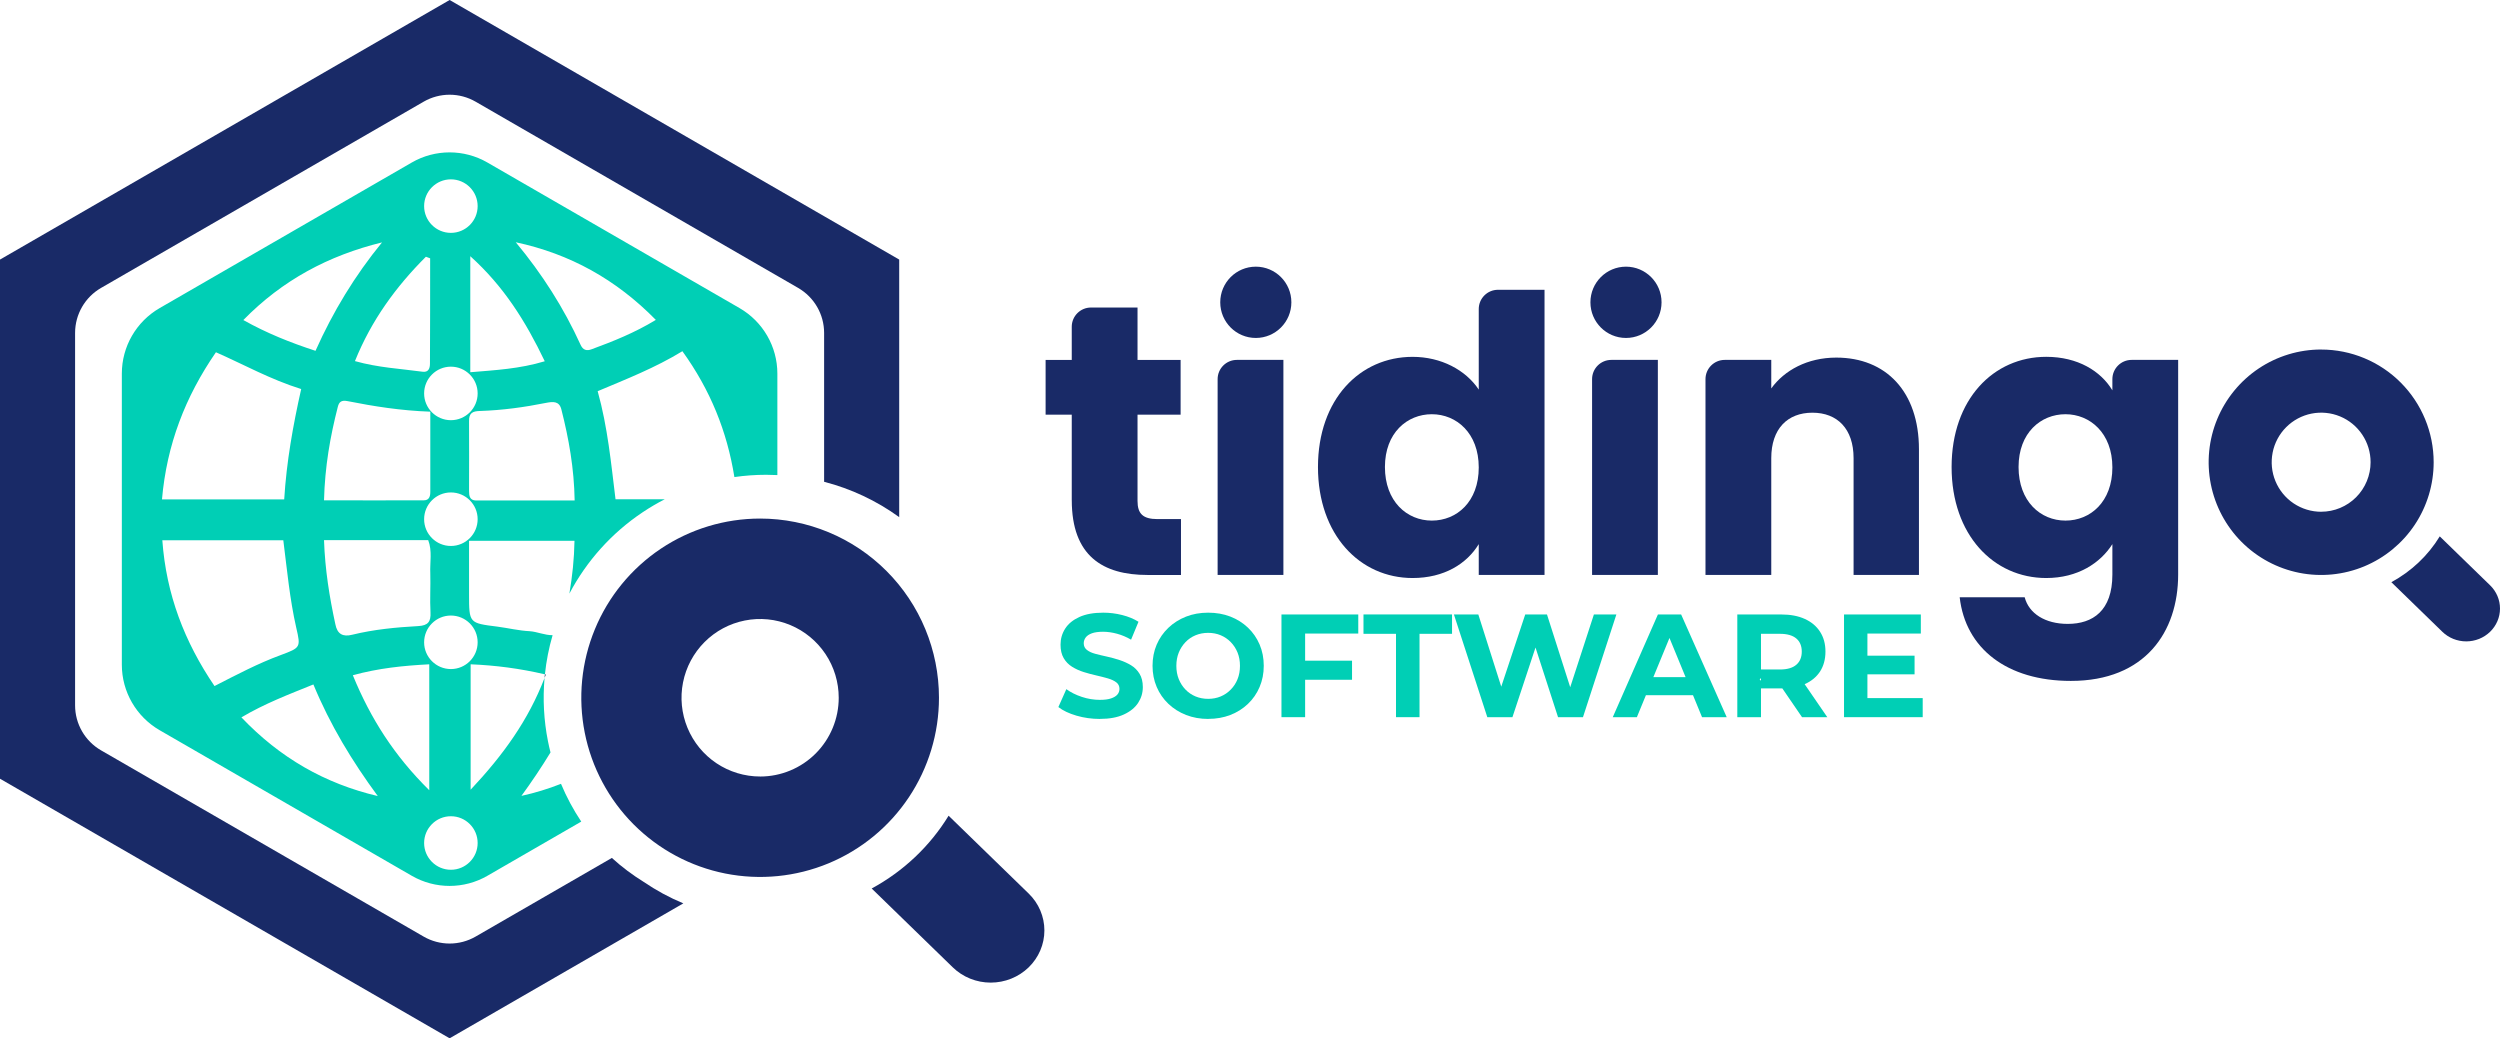 <?xml version="1.0" encoding="UTF-8"?>
<svg id="Capa_2" data-name="Capa 2" xmlns="http://www.w3.org/2000/svg" viewBox="0 0 934.22 388">
  <defs>
    <style>
      .cls-1 {
        fill: #00cfb5;
      }

      .cls-2 {
        fill: #192a67;
      }
    </style>
  </defs>
  <g id="Capa_1-2" data-name="Capa 1">
    <g>
      <path class="cls-2" d="m168.02,0L0,97v194l168.02,97,87.33-50.42c-5.21-2.17-10.18-4.86-14.84-8.04-4.2-2.6-8.17-5.58-11.87-8.94l-50.91,29.39c-6.01,3.47-13.41,3.47-19.42,0l-120.54-69.59c-6.01-3.47-9.71-9.88-9.71-16.82V124.41c0-6.94,3.7-13.35,9.71-16.82l120.54-69.59c6.01-3.47,13.41-3.47,19.42,0l120.52,69.59c6.01,3.47,9.71,9.88,9.71,16.82v55.63c10.08,2.6,19.6,7.07,28.06,13.21v-96.25L168.02,0Z"/>
      <g>
        <path class="cls-2" d="m354.49,304.81c-6.95,11.37-16.86,20.76-28.75,27.21l30.3,29.46c3.76,3.66,8.86,5.71,14.17,5.71,5.32,0,10.42-2.05,14.19-5.7,3.76-3.66,5.88-8.62,5.88-13.79s-2.11-10.14-5.87-13.79l-29.93-29.09Z"/>
        <path class="cls-2" d="m284.05,193.78c-13.22,0-26.14,3.93-37.13,11.28-10.99,7.36-19.56,17.81-24.61,30.05-5.06,12.24-6.38,25.7-3.8,38.69,2.58,12.99,8.94,24.92,18.29,34.29,9.35,9.36,21.25,15.74,34.22,18.33,12.96,2.58,26.4,1.26,38.61-3.81,12.21-5.07,22.65-13.65,29.99-24.66,7.34-11.01,11.26-23.96,11.26-37.2,0-17.76-7.04-34.79-19.58-47.35-12.53-12.56-29.53-19.61-47.25-19.62Zm0,96.39c-5.81,0-11.49-1.73-16.32-4.96-4.83-3.23-8.59-7.83-10.82-13.21-2.22-5.38-2.81-11.29-1.67-17,1.13-5.71,3.93-10.95,8.04-15.07,4.11-4.12,9.34-6.92,15.04-8.05,5.7-1.14,11.6-.55,16.97,1.68,5.37,2.23,9.95,6,13.18,10.84,3.23,4.84,4.95,10.53,4.95,16.35,0,7.8-3.1,15.29-8.6,20.81-5.51,5.52-12.98,8.62-20.77,8.62h0Z"/>
      </g>
      <path class="cls-2" d="m203.63,251.99c.11.03.23.05.34.08-.15.42-.31.84-.47,1.25.03-.44.08-.89.13-1.33Z"/>
      <path class="cls-1" d="m276.36,115.13l-94.22-54.4c-8.74-5.05-19.52-5.05-28.26,0l-94.22,54.4c-8.74,5.05-14.13,14.38-14.13,24.47v108.8c0,10.09,5.39,19.42,14.13,24.47l94.22,54.4c8.74,5.05,19.52,5.05,28.26,0l35.07-20.25c-2.97-4.45-5.51-9.18-7.57-14.12-4.72,1.87-9.64,3.38-14.79,4.51,3.86-5.29,7.49-10.69,10.87-16.24-.36-1.4-.68-2.81-.96-4.23-1.55-7.82-1.96-15.77-1.26-23.62-6.04,15.77-15.45,28.83-27.63,41.78v-46.86c9.35.39,18.3,1.55,27.76,3.75.51-4.94,1.47-9.84,2.87-14.63-2.96.03-5.72-1.29-8.55-1.49-4.03-.19-8.06-1.18-12.09-1.71-10.58-1.33-10.58-1.26-10.58-12.17v-19.89h39.4c-.11,6.75-.81,13.28-1.91,19.72,6.44-12.21,15.82-22.66,27.34-30.37,2.69-1.8,5.46-3.43,8.32-4.89h-18.42c-1.65-13.35-2.91-26.9-6.67-40.38,10.84-4.57,21.48-8.73,31.66-14.94,10.44,14.48,16.69,29.95,19.43,47.03,3.91-.56,7.87-.85,11.85-.85,1.41,0,2.81.04,4.21.11v-37.93c0-10.09-5.39-19.42-14.13-24.47Zm-72.79,19.87c-9.45,2.85-18.44,3.31-27.83,4.1v-43.36c12.5,11.24,20.69,24.33,27.83,39.26Zm-42.77,79.33c.14,4.82-.2,9.65.07,14.47.2,3.51-.92,4.96-4.56,5.16-8.33.46-16.59,1.25-24.72,3.24-3.44.86-5.56-.2-6.28-3.97-2.18-10.11-3.84-20.23-4.23-31.4h38.93c1.59,4.1.59,8.33.79,12.5Zm-39.72-27.37c.33-12.63,2.31-23.8,5.15-34.9.47-1.92,1.39-2.58,3.57-2.18,9.98,1.98,19.97,3.57,31,3.96v30.01c0,1.66-.46,3.11-2.38,3.11-12.29.07-24.65,0-37.34,0Zm37.41-39.94c0-5.52,4.48-10,10-10s10,4.48,10,10-4.48,10-10,10-10-4.48-10-10Zm10-80c5.52,0,10,4.48,10,10s-4.48,10-10,10-10-4.48-10-10,4.48-10,10-10Zm-9.34,28.92c.53.2,1.06.4,1.59.59,0,13.09,0,26.25-.07,39.33,0,1.85-.59,3.38-2.84,3.04-8.2-1.12-16.53-1.52-25.19-3.96,6.15-15.27,15.34-27.83,26.51-39Zm-16.39-5.36c-10.12,12.37-18.31,25.85-24.86,40.52-9.45-3.1-18.11-6.54-26.97-11.5,14.61-14.94,31.87-24.12,51.83-29.02Zm-62.07,41.05c10.64,4.7,20.42,10.18,31.86,13.75-3.04,13.55-5.48,27.1-6.35,41.25h-45.67c1.78-20.49,8.72-38.4,20.16-55Zm-20.03,70.27h45.21c1.39,10.91,2.38,21.88,4.83,32.65,1.72,7.41,1.65,7.47-5.82,10.25-8.46,3.11-16.46,7.34-24.72,11.57-11.24-16.53-18.05-34.31-19.5-54.47Zm29.55,66.17c8.72-5.16,17.58-8.53,26.9-12.3,6.22,15.07,14.48,28.69,24.06,41.71-19.83-4.69-36.55-14.28-50.96-29.41Zm41.64-15.74c9.59-2.64,18.77-3.57,28.56-4.09v47.06c-13.09-12.89-21.95-26.84-28.56-42.97Zm46.64,62.69c0,5.52-4.48,10-10,10s-10-4.48-10-10,4.48-10,10-10,10,4.48,10,10Zm0-75c0,5.52-4.48,10-10,10s-10-4.48-10-10,4.48-10,10-10,10,4.48,10,10Zm-10-36c-5.52,0-10-4.48-10-10s4.48-10,10-10,10,4.48,10,10-4.48,10-10,10Zm9.37-16.99c-2.32-.07-2.58-1.72-2.58-3.51,0-8.72.07-17.45,0-26.17-.07-3.04,1.39-3.7,4.03-3.77,8.4-.27,16.59-1.39,24.79-3.04,2.45-.46,4.89-.79,5.69,2.51,2.77,10.91,4.75,21.95,4.95,33.98h-36.88Zm43.23-56.52c-1.92.73-3.24.26-4.1-1.59-6.28-13.81-14.41-26.57-24.26-38.4,20.29,4.36,37.48,13.88,52.35,29.02-7.93,4.82-15.93,8-23.99,10.97Z"/>
      <g>
        <path class="cls-2" d="m400.51,186.92c0,20.88,11.64,27.94,28.31,27.94h12.5v-20.88h-8.77c-5.46,0-7.47-2.02-7.47-6.77v-32.26h16.1v-20.45h-16.1v-19.58h-17.39c-3.97,0-7.19,3.22-7.19,7.2v12.38h-9.77v20.45h9.77v31.97Z"/>
        <path class="cls-2" d="m455.01,214.85h24.58v-80.36h-17.39c-3.97,0-7.19,3.22-7.19,7.2v73.15Z"/>
        <path class="cls-2" d="m492.51,174.53c0,25.35,15.67,41.47,35.36,41.47,11.79,0,20.26-5.33,24.72-12.67v11.52h24.58v-106.56h-17.39c-3.97,0-7.19,3.22-7.19,7.2v30.1c-4.89-7.34-14.08-12.24-24.72-12.24-19.69,0-35.36,15.84-35.36,41.19Zm60.08.14c0,12.82-8.19,19.87-17.53,19.87s-17.53-7.2-17.53-20.02,8.34-19.73,17.53-19.73,17.53,7.06,17.53,19.87Z"/>
        <path class="cls-2" d="m594.94,214.85h24.58v-80.36h-17.39c-3.97,0-7.19,3.22-7.19,7.2v73.15Z"/>
        <path class="cls-2" d="m692.66,214.85h24.43v-46.95c0-21.6-12.36-34.27-30.9-34.27-10.78,0-19.4,4.75-24.29,11.52v-10.66h-17.39c-3.97,0-7.19,3.22-7.19,7.2v73.15h24.58v-43.63c0-10.94,6.04-16.99,15.38-16.99s15.38,6.05,15.38,16.99v43.63Z"/>
        <path class="cls-2" d="m729.29,174.53c0,25.35,15.67,41.47,35.36,41.47,11.79,0,20.26-5.62,24.72-12.67v11.38c0,13.54-7.33,18.43-16.67,18.43-8.48,0-14.52-3.89-16.1-9.94h-24.29c2.16,19.15,17.68,31.25,41.54,31.25,27.74,0,40.1-18.29,40.1-39.75v-80.21h-17.39c-3.97,0-7.19,3.22-7.19,7.2v4.18c-4.31-7.2-12.93-12.53-24.72-12.53-19.69,0-35.36,15.84-35.36,41.19Zm60.08.14c0,12.82-8.19,19.87-17.53,19.87s-17.53-7.2-17.53-20.02,8.34-19.73,17.53-19.73,17.53,7.06,17.53,19.87Z"/>
        <path class="cls-2" d="m911.7,200.45c-4.37,7.16-10.61,13.06-18.08,17.11l19.06,18.53c2.37,2.3,5.57,3.59,8.92,3.59,3.34,0,6.56-1.29,8.92-3.59,2.37-2.3,3.7-5.42,3.7-8.68s-1.33-6.38-3.69-8.68l-18.83-18.3Z"/>
        <path class="cls-2" d="m867.39,130.61c-8.31,0-16.44,2.47-23.36,7.1-6.91,4.63-12.3,11.21-15.48,18.9-3.18,7.7-4.02,16.17-2.39,24.34,1.62,8.17,5.63,15.68,11.5,21.57,5.88,5.89,13.37,9.9,21.52,11.53,8.15,1.63,16.61.79,24.29-2.4,7.68-3.19,14.25-8.59,18.87-15.51,4.62-6.93,7.09-15.07,7.09-23.4,0-11.17-4.43-21.88-12.31-29.78-7.88-7.9-18.58-12.34-29.72-12.34Zm0,60.63c-3.65,0-7.23-1.09-10.27-3.12-3.04-2.03-5.41-4.93-6.81-8.31-1.4-3.38-1.76-7.11-1.05-10.7.71-3.59,2.47-6.89,5.06-9.48,2.58-2.59,5.88-4.35,9.46-5.07,3.58-.71,7.3-.35,10.68,1.05,3.38,1.4,6.26,3.77,8.29,6.82,2.03,3.04,3.11,6.62,3.11,10.29,0,4.91-1.95,9.62-5.41,13.09-3.46,3.47-8.16,5.42-13.06,5.42h0Z"/>
        <path class="cls-2" d="m620.9,112.97c0,7.36-5.95,13.32-13.29,13.32s-13.29-5.96-13.29-13.32,5.95-13.32,13.29-13.32,13.29,5.96,13.29,13.32Z"/>
        <path class="cls-2" d="m482.57,112.97c0,7.36-5.95,13.32-13.29,13.32s-13.29-5.96-13.29-13.32,5.95-13.32,13.29-13.32,13.29,5.96,13.29,13.32Z"/>
      </g>
      <g>
        <path class="cls-1" d="m411.01,268.66c-3.04,0-5.96-.41-8.76-1.23s-5.05-1.89-6.75-3.21l2.98-6.69c1.59,1.17,3.51,2.13,5.75,2.88,2.24.75,4.5,1.12,6.78,1.12,1.74,0,3.14-.18,4.2-.55,1.07-.36,1.85-.85,2.36-1.45.51-.6.76-1.31.76-2.11,0-1.02-.4-1.84-1.19-2.44-.8-.6-1.85-1.1-3.17-1.48-1.32-.38-2.76-.75-4.31-1.1-1.56-.35-3.12-.77-4.69-1.26s-3.02-1.15-4.34-1.97c-1.32-.82-2.37-1.9-3.15-3.24-.78-1.33-1.17-3.01-1.17-5.02,0-2.19.58-4.2,1.74-6.01s2.92-3.25,5.29-4.33c2.37-1.08,5.34-1.62,8.92-1.62,2.39,0,4.75.29,7.08.88,2.33.59,4.37,1.43,6.1,2.52l-2.77,6.69c-1.7-.99-3.45-1.73-5.26-2.22-1.81-.49-3.55-.74-5.21-.74s-3.13.19-4.18.58c-1.05.38-1.82.91-2.31,1.56-.49.66-.73,1.39-.73,2.19,0,1.02.4,1.85,1.19,2.47.8.62,1.84,1.11,3.15,1.45,1.3.35,2.75.69,4.34,1.04,1.59.35,3.16.78,4.72,1.29,1.55.51,2.98,1.16,4.29,1.95,1.3.79,2.36,1.85,3.17,3.18.81,1.33,1.22,2.99,1.22,4.96,0,2.16-.59,4.13-1.76,5.92-1.18,1.79-2.96,3.24-5.34,4.33-2.39,1.1-5.37,1.65-8.95,1.65Z"/>
        <path class="cls-1" d="m451.53,268.66c-3,0-5.77-.49-8.3-1.48-2.53-.99-4.74-2.38-6.62-4.17-1.88-1.79-3.34-3.89-4.37-6.31-1.03-2.41-1.55-5.05-1.55-7.9s.52-5.53,1.55-7.92c1.03-2.39,2.49-4.49,4.37-6.28,1.88-1.79,4.08-3.18,6.59-4.17,2.51-.99,5.27-1.48,8.27-1.48s5.76.48,8.27,1.45c2.51.97,4.71,2.35,6.59,4.14,1.88,1.79,3.34,3.89,4.37,6.31,1.03,2.41,1.55,5.06,1.55,7.95s-.52,5.49-1.55,7.92c-1.03,2.43-2.49,4.54-4.37,6.33-1.88,1.79-4.08,3.17-6.59,4.14s-5.25,1.45-8.22,1.45Zm-.05-7.51c1.7,0,3.26-.3,4.69-.9,1.43-.6,2.69-1.46,3.77-2.58,1.09-1.11,1.93-2.41,2.52-3.89.6-1.48.9-3.13.9-4.96s-.3-3.48-.9-4.96c-.6-1.48-1.44-2.78-2.52-3.89-1.08-1.12-2.34-1.97-3.77-2.58-1.43-.6-2.99-.9-4.69-.9s-3.27.3-4.72.9c-1.45.6-2.7,1.46-3.77,2.58-1.07,1.12-1.9,2.41-2.5,3.89-.6,1.48-.9,3.14-.9,4.96s.3,3.48.9,4.96c.6,1.48,1.43,2.78,2.5,3.89,1.07,1.12,2.32,1.97,3.77,2.58,1.45.6,3.02.9,4.72.9Z"/>
        <polygon class="cls-1" points="487.71 236.75 487.71 246.89 505.24 246.89 505.24 254.02 487.71 254.02 487.71 268 478.87 268 478.87 229.62 507.57 229.62 507.57 236.75 487.71 236.75"/>
        <path class="cls-1" d="m521.67,268v-31.15h-12.15v-7.24h33.09v7.24h-12.15v31.15h-8.79Z"/>
        <polygon class="cls-1" points="604.02 229.62 591.54 268 582.22 268 573.8 241.97 565.18 268 555.79 268 543.31 229.62 552.43 229.62 561 256.6 569.96 229.62 578.09 229.62 586.77 256.81 595.62 229.62 604.02 229.62"/>
        <path class="cls-1" d="m628.22,229.62h-8.68l-16.87,38.38h9.01l3.38-8.22h17.59l3.38,8.22h9.22l-17.03-38.38Zm-10.38,23.41l6.02-14.63,6.02,14.63h-12.04Z"/>
        <path class="cls-1" d="m674.38,255.66s.04-.01.06-.02c2.46-1.09,4.35-2.66,5.7-4.72,1.33-2.07,2.01-4.54,2.01-7.43s-.67-5.32-2.01-7.4c-1.34-2.09-3.24-3.68-5.7-4.8-2.46-1.12-5.39-1.67-8.79-1.67h-16.44v38.38h8.85v-10.75h7.59c.13,0,.26,0,.38-.01l7.37,10.76h9.44l-8.47-12.34Zm-16.32-1.26l-.49-.52.49-.47v.98Zm0-17.55h7.1c2.68,0,4.7.58,6.08,1.73,1.37,1.15,2.06,2.79,2.06,4.91s-.68,3.76-2.06,4.94c-1.37,1.17-3.4,1.75-6.08,1.75h-7.1v-13.33Z"/>
        <polygon class="cls-1" points="718.49 260.87 718.49 268 689.09 268 689.09 229.62 717.79 229.62 717.79 236.75 697.83 236.75 697.83 245.02 715.45 245.02 715.45 251.99 697.83 251.99 697.83 260.87 718.49 260.87"/>
      </g>
    </g>
  </g>
</svg>